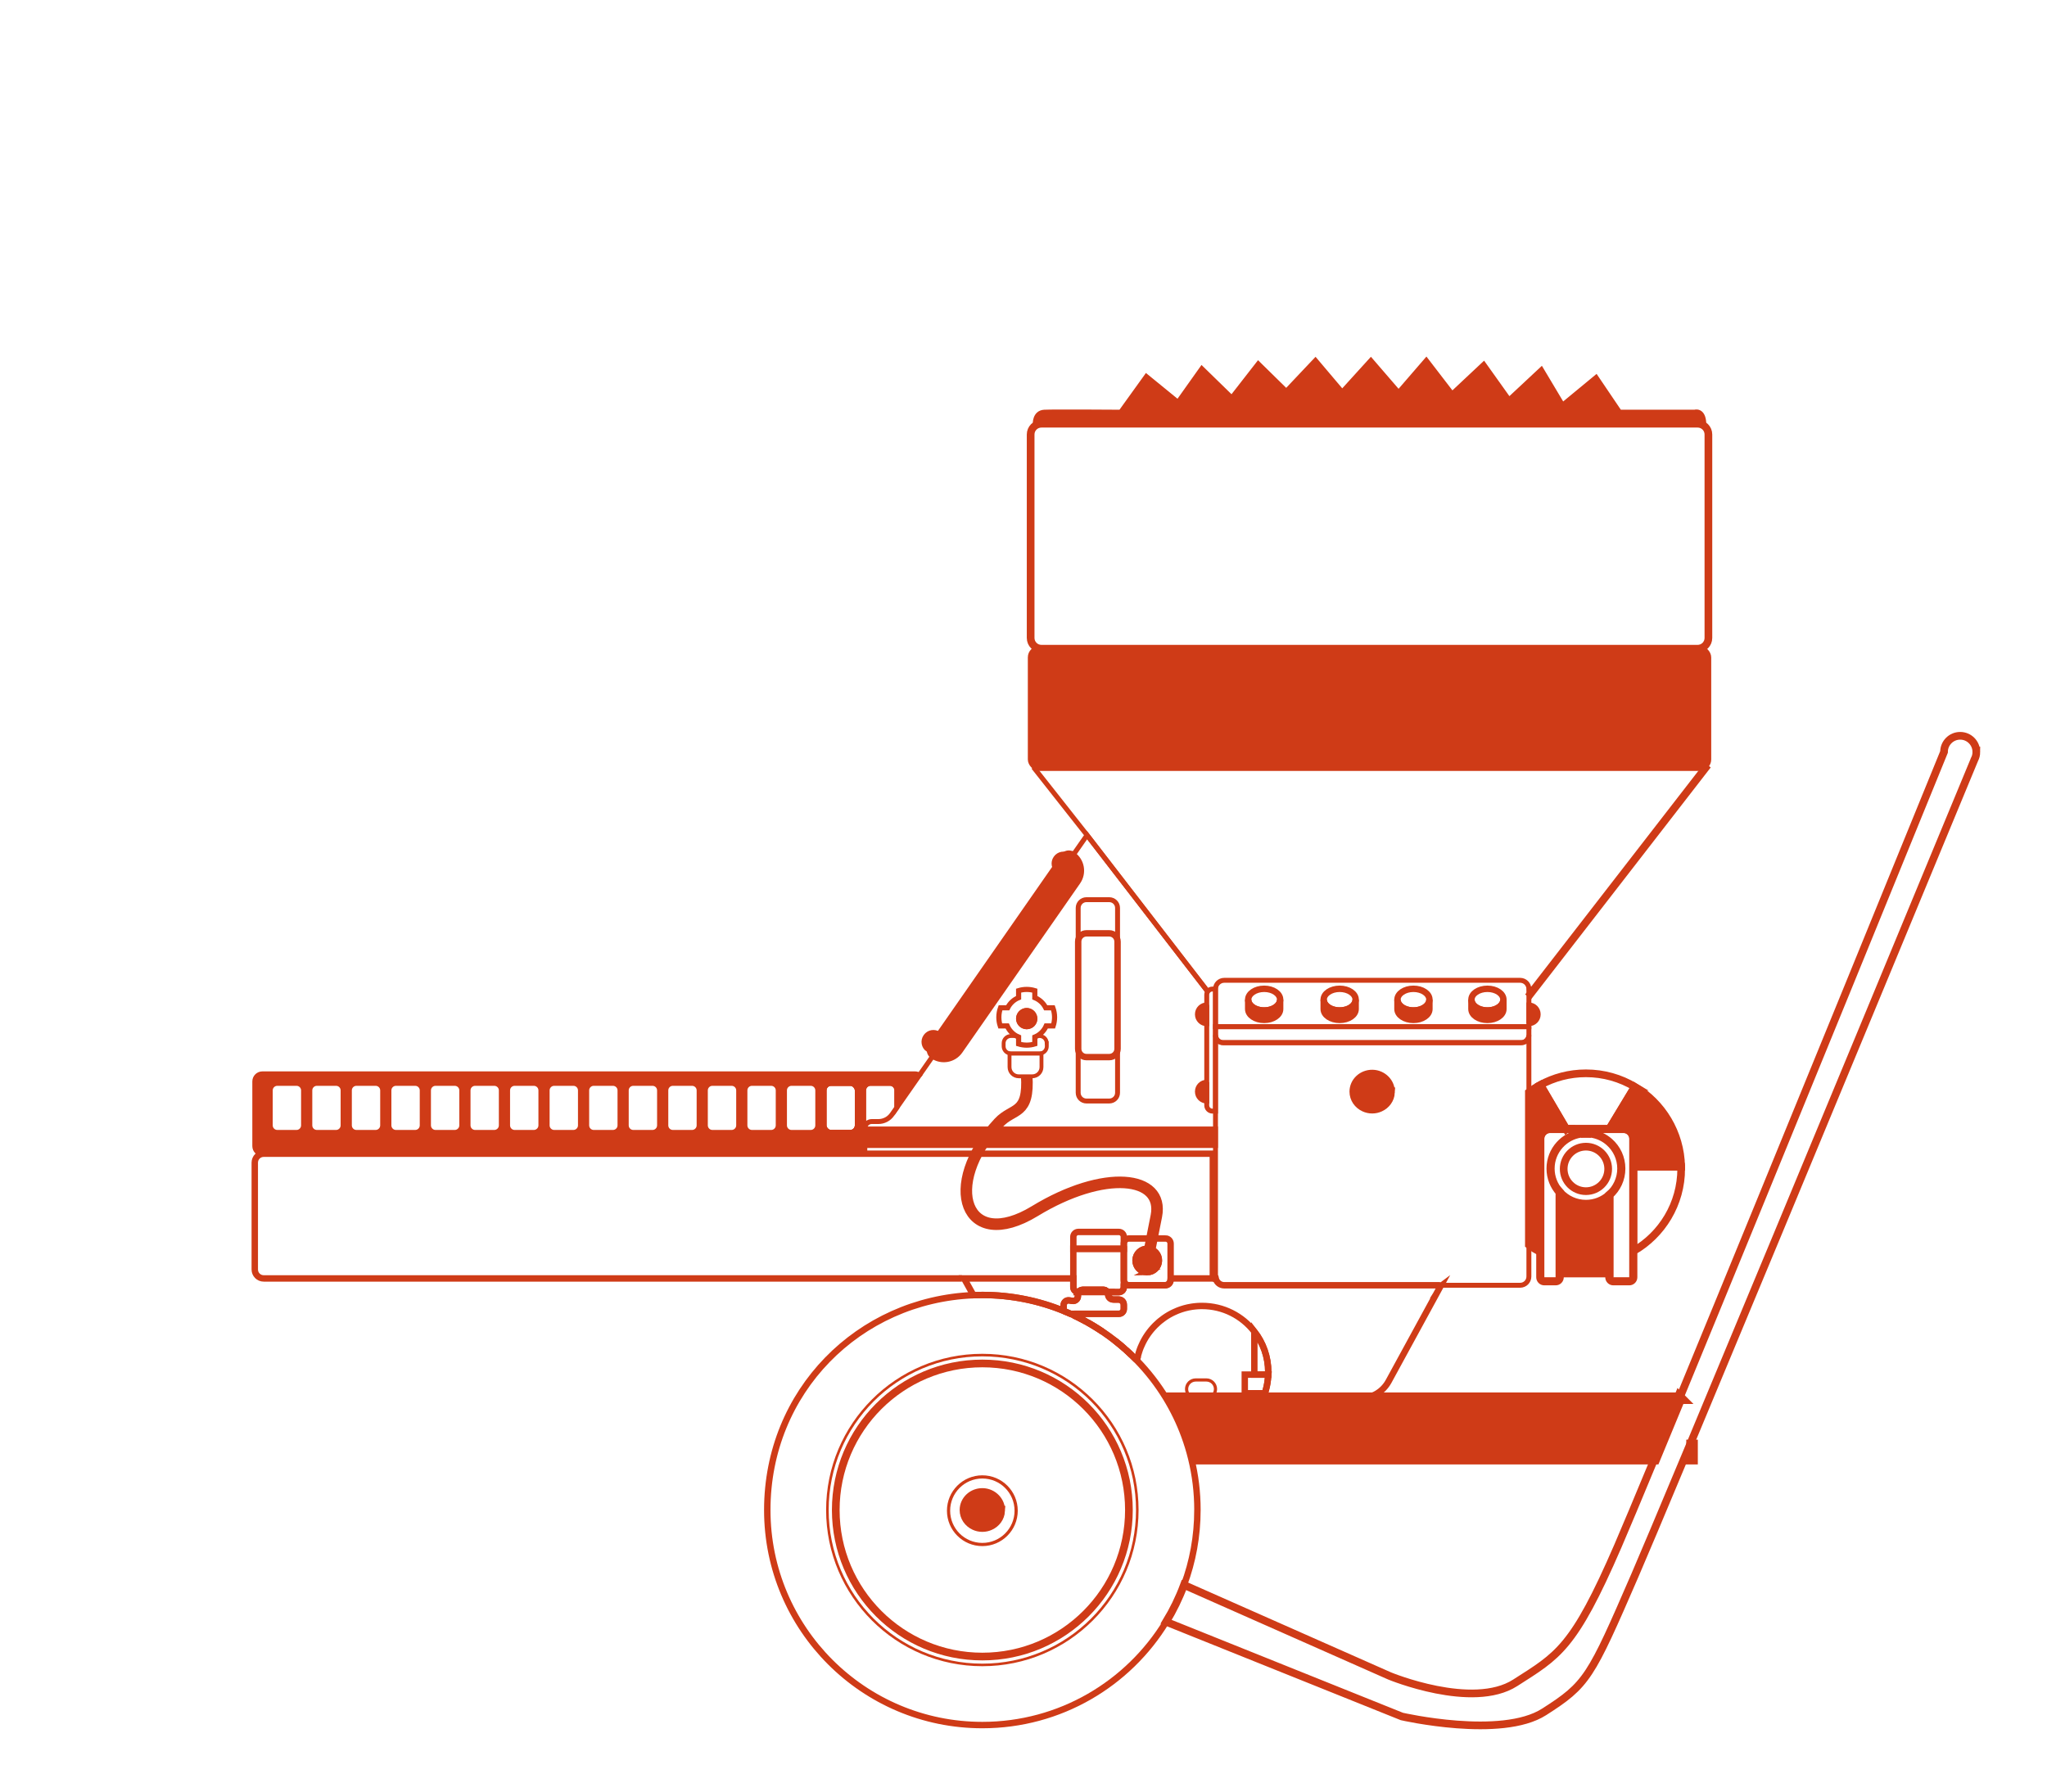 <?xml version="1.0" encoding="UTF-8"?>
<svg id="mixer" xmlns="http://www.w3.org/2000/svg" viewBox="0 0 1120 980.59">
  <defs>
    <style>
      .cls-1 {
        stroke-width: 3.08px;
      }

      .cls-1, .cls-2, .cls-3, .cls-4, .cls-5, .cls-6, .cls-7, .cls-8, .cls-9, .cls-10, .cls-11, .cls-12, .cls-13, .cls-14, .cls-15, .cls-16, .cls-17 {
        stroke: #cf3b17;
        stroke-miterlimit: 10;
      }

      .cls-1, .cls-4, .cls-9, .cls-10, .cls-12, .cls-14, .cls-15 {
        fill: #cf3b17;
      }

      .cls-2, .cls-3, .cls-5, .cls-6, .cls-7, .cls-8, .cls-11, .cls-13, .cls-16, .cls-17 {
        fill: none;
      }

      .cls-2, .cls-12 {
        stroke-width: 4.21px;
      }

      .cls-3 {
        stroke-width: 2.81px;
      }

      .cls-4, .cls-11 {
        stroke-width: 3.51px;
      }

      .cls-5, .cls-9 {
        stroke-width: 4.45px;
      }

      .cls-6 {
        stroke-width: 1.75px;
      }

      .cls-7, .cls-15 {
        stroke-width: 2.69px;
      }

      .cls-8, .cls-10 {
        stroke-width: 6.32px;
      }

      .cls-13 {
        stroke-width: 3.51px;
      }

      .cls-14 {
        stroke-width: 5.67px;
      }

      .cls-16 {
        stroke-width: 1.4px;
      }

      .cls-17 {
        stroke-width: 2.11px;
      }
    </style>
  </defs>
  <path class="cls-6" d="m665.05,760.17c0,1.38-.56,2.63-1.46,3.53-.91.91-2.16,1.47-3.54,1.47h-5.82c-2.76,0-5-2.24-5-5,0-1.38.56-2.63,1.46-3.53.91-.9,2.16-1.46,3.54-1.46h5.82c2.76,0,5,2.23,5,4.99Z"/>
  <circle class="cls-2" cx="537.48" cy="826.35" r="80.2"/>
  <circle class="cls-16" cx="537.48" cy="826.35" r="84.78"/>
  <path class="cls-2" d="m1081.34,411.5c0,1.48-.35,2.86-.99,4.08,0,.01-.01.02-.01.02-.98,2.38-100.36,242.54-154.55,372.25-1.48,3.56-2.93,7.03-4.35,10.4-12.6,30.15-22.27,53.13-26.93,63.89-24.32,56.18-26.25,59.72-49.67,74.7-23.41,14.99-77.82,2.5-77.82,2.5l-128.99-51.81c3.87-6.35,7.15-13.09,9.78-20.17l112.55,49.82s45.26,18.73,68.67,3.75c23.41-14.99,31.89-18.73,56.21-74.92,3.83-8.84,10.87-25.68,20.03-47.76,4.16-10.03,8.75-21.14,13.67-33.08,53.11-128.75,144.72-353.67,144.72-353.67,0-4.88,3.96-8.84,8.84-8.84s8.84,3.96,8.84,8.84Z"/>
  <line class="cls-2" x1="842.77" y1="593.74" x2="842.76" y2="593.73"/>
  <path class="cls-5" d="m870.46,620.33h-5.46c.88-.13,1.8-.2,2.73-.2s1.84.06,2.73.2Z"/>
  <path class="cls-9" d="m880.53,654v42.81h-27.15v-44.35c3.53,3.92,8.65,6.38,14.35,6.38,4.91,0,9.39-1.82,12.8-4.84Z"/>
  <path class="cls-5" d="m870.46,620.33h-5.46c.88-.13,1.8-.2,2.73-.2s1.84.06,2.73.2Z"/>
  <path class="cls-5" d="m893.64,623.22v75.77c0,1.21-.98,2.19-2.19,2.19h-8.73c-1.21,0-2.19-.98-2.19-2.19v-44.99c4.02-3.54,6.56-8.73,6.56-14.51s-2.54-10.97-6.56-14.51c-2.76-2.45-6.24-4.11-10.07-4.65-.89-.13-1.8-.19-2.73-.19s-1.84.06-2.72.19c-4.6.65-8.67,2.91-11.63,6.19-3.11,3.44-5,7.98-5,12.97s1.89,9.54,5,12.97v46.53c0,1.21-.98,2.19-2.19,2.19h-6.24c-1.21,0-2.19-.98-2.19-2.19v-75.77c0-2.98,2.41-5.39,5.39-5.39h40.11c2.97,0,5.38,2.41,5.38,5.39Z"/>
  <path class="cls-6" d="m555.98,826.73c0,10.22-8.28,18.5-18.5,18.5s-18.49-8.28-18.49-18.5,8.28-18.49,18.49-18.49,18.5,8.28,18.5,18.49Z"/>
  <path class="cls-2" d="m879.91,639.68c0,6.73-5.45,12.18-12.18,12.18s-12.17-5.45-12.17-12.18,5.45-12.17,12.17-12.17,12.18,5.45,12.18,12.17Z"/>
  <path class="cls-2" d="m919.86,639.49c0,19.35-10.55,36.24-26.22,45.24v-46.29h26.2c.02.35.02.7.02,1.05Z"/>
  <path class="cls-12" d="m893.64,638.44v-15.22c0-2.98-2.41-5.39-5.38-5.39h-7.73l13.95-23.08c14.92,8.93,25,25.12,25.36,43.69h-26.2Z"/>
  <path class="cls-2" d="m894.48,594.75l-13.95,23.08h-23.62l-14.14-24.09c7.41-4.07,15.91-6.37,24.96-6.37,9.78,0,18.93,2.69,26.75,7.38Z"/>
  <path class="cls-12" d="m856.91,617.83h-8.76c-2.98,0-5.39,2.41-5.39,5.39v62.03c-2.17-1.19-4.26-2.54-6.24-4.02v-83.48c1.98-1.48,4.06-2.83,6.25-4.01l14.14,24.09Z"/>
  <path class="cls-4" d="m822.57,547.05v5.16c0,3.27-3.91,5.93-8.74,5.93s-8.74-2.65-8.74-5.93v-5.16c0,.92.31,1.8.87,2.58,1.41,1.99,4.4,3.36,7.87,3.36s6.45-1.37,7.87-3.36c.56-.78.87-1.66.87-2.58Z"/>
  <path class="cls-11" d="m822.57,547.05c0,.92-.31,1.8-.87,2.58-1.41,1.99-4.4,3.36-7.87,3.36s-6.46-1.37-7.87-3.36c-.56-.78-.87-1.66-.87-2.58,0-3.27,3.91-5.93,8.74-5.93s8.74,2.65,8.74,5.93Z"/>
  <path class="cls-4" d="m782.09,547.05v5.16c0,3.27-3.91,5.93-8.74,5.93s-8.74-2.65-8.74-5.93v-5.16c0,.92.31,1.8.87,2.58,1.41,1.99,4.4,3.36,7.87,3.36s6.45-1.37,7.87-3.36c.56-.78.87-1.66.87-2.58Z"/>
  <path class="cls-11" d="m782.09,547.05c0,.92-.31,1.8-.87,2.58-1.41,1.99-4.4,3.36-7.87,3.36s-6.46-1.37-7.87-3.36c-.56-.78-.87-1.66-.87-2.58,0-3.27,3.91-5.93,8.74-5.93s8.74,2.65,8.74,5.93Z"/>
  <path class="cls-4" d="m741.73,547.05v5.16c0,3.27-3.91,5.93-8.74,5.93s-8.74-2.65-8.74-5.93v-5.16c0,.92.31,1.8.87,2.58,1.41,1.99,4.4,3.36,7.87,3.36s6.45-1.37,7.87-3.36c.56-.78.87-1.66.87-2.58Z"/>
  <path class="cls-11" d="m741.73,547.05c0,.92-.31,1.8-.87,2.58-1.41,1.99-4.4,3.36-7.87,3.36s-6.46-1.37-7.87-3.36c-.56-.78-.87-1.66-.87-2.58,0-3.27,3.91-5.93,8.74-5.93s8.74,2.65,8.74,5.93Z"/>
  <path class="cls-4" d="m700.42,547.05v5.16c0,3.27-3.91,5.93-8.74,5.93s-8.74-2.65-8.74-5.93v-5.16c0,.92.31,1.8.87,2.58,1.41,1.99,4.4,3.36,7.87,3.36s6.45-1.37,7.87-3.36c.56-.78.87-1.66.87-2.58Z"/>
  <path class="cls-11" d="m700.42,547.05c0,.92-.31,1.8-.87,2.58-1.41,1.99-4.4,3.36-7.87,3.36s-6.46-1.37-7.87-3.36c-.56-.78-.87-1.66-.87-2.58,0-3.27,3.91-5.93,8.74-5.93s8.74,2.65,8.74,5.93Z"/>
  <path class="cls-11" d="m655.16,826.35c0,14.43-2.6,28.25-7.35,41.02-2.63,7.07-5.91,13.82-9.78,20.17-20.66,33.88-57.96,56.5-100.55,56.5-64.99,0-117.67-52.69-117.67-117.68s50.05-115.01,112.77-117.58c1.63-.06,3.26-.1,4.9-.1,15.84,0,30.96,3.13,44.76,8.81,1.17.48,2.32.98,3.46,1.49.65.29,1.29.59,1.93.89.77.37,1.53.73,2.3,1.11.11.06.22.11.34.18.69.34,1.38.7,2.06,1.06.55.29,1.1.58,1.64.88.08.04.17.08.25.14.22.12.45.24.67.37.01,0,.03.01.04.02.66.37,1.31.74,1.97,1.12,0,0,.01.01.03.01.74.44,1.47.88,2.21,1.33.74.46,1.48.92,2.21,1.39.6.39,1.19.77,1.77,1.17.07.04.14.09.21.14.11.07.23.15.34.23,2.1,1.43,4.16,2.93,6.16,4.49.68.53,1.36,1.07,2.03,1.62.67.55,1.33,1.1,1.99,1.66.49.42.98.84,1.47,1.29.27.23.54.47.81.72.53.48,1.07.96,1.59,1.46.51.47,1.02.95,1.52,1.45.74.71,1.48,1.44,2.21,2.18.2.21.41.42.62.63,6.05,6.25,11.41,13.17,15.96,20.63,3.95,6.48,7.3,13.37,9.95,20.6,1.49,4.06,2.77,8.22,3.81,12.49,2.21,9,3.38,18.41,3.38,28.09Z"/>
  <path class="cls-11" d="m619.24,741.72c-.5-.5-1-.98-1.52-1.45-.53-.5-1.05-.99-1.59-1.46"/>
  <path class="cls-11" d="m615.32,738.1c-.48-.44-.98-.86-1.47-1.29-.66-.56-1.32-1.12-1.99-1.66-.67-.55-1.35-1.09-2.03-1.62"/>
  <path class="cls-11" d="m603.11,728.66c-.58-.4-1.17-.79-1.77-1.17-.72-.48-1.46-.94-2.21-1.39-.73-.46-1.46-.9-2.21-1.33"/>
  <path class="cls-11" d="m596.91,724.75c-.65-.38-1.31-.76-1.97-1.12"/>
  <path class="cls-11" d="m593.97,723.09c-.54-.3-1.09-.6-1.64-.88-.68-.37-1.38-.72-2.06-1.06"/>
  <path class="cls-11" d="m589.93,720.97c-.76-.38-1.52-.75-2.3-1.11"/>
  <polyline class="cls-8" points="925.79 787.85 925.79 798.25 921.44 798.25"/>
  <path class="cls-10" d="m918.94,765.17c-4.92,11.94-9.51,23.05-13.67,33.08h-251.15c-1.03-4.26-2.29-8.42-3.77-12.48-2.63-7.23-5.94-14.13-9.86-20.6h278.45Z"/>
  <path class="cls-8" d="m561.75,588.42c1.43,22.03-7.42,17.55-15.25,25.98-31.88,34.3-18.22,71.48,19.69,48.38,37.91-23.1,70.87-19.56,66.5,2.71-4.37,22.26-4.99,25.07-4.99,25.07"/>
  <path class="cls-17" d="m569.84,576.39v7.58c0,2.79-2.26,5.04-5.05,5.04h-7.39c-2.79,0-5.04-2.25-5.04-5.04v-7.51c.23.05.48.07.72.07h15.71c.37,0,.72-.05,1.05-.14Z"/>
  <path class="cls-17" d="m572.75,570.91v1.66c0,1.82-1.23,3.35-2.91,3.81-.33.09-.68.14-1.05.14h-15.71c-.25,0-.49-.02-.72-.07-1.83-.34-3.23-1.95-3.23-3.88v-1.66c0-2.18,1.78-3.95,3.95-3.95h3.03c.39.22.79.41,1.19.58v3.76c1.4.43,2.89.66,4.44.66s3.03-.23,4.44-.66v-3.76c.41-.17.81-.36,1.19-.58h1.41c2.18,0,3.95,1.77,3.95,3.95Z"/>
  <path class="cls-11" d="m637.68,677.76h-19.98c-1.54,0-2.81,1.27-2.81,2.81v19.98c0,.78.32,1.47.82,1.98h.01c.13.14.26.25.41.35.08.05.16.1.24.14.08.05.16.09.24.12.13.06.26.1.4.13.1.03.21.05.31.06.13.02.25.03.38.03h19.98c1.56,0,2.81-1.25,2.81-2.81v-19.98c0-1.54-1.25-2.81-2.81-2.81Zm-9.98,18.45c-3.54,0-6.4-2.87-6.4-6.4s2.86-6.4,6.4-6.4c.19,0,.38.01.57.03.13.01.27.03.4.05.06,0,.12,0,.17.03.04,0,.07.01.11.02h.04s.09.02.13.03c.02,0,.04.01.05.01.08.02.15.04.22.06.07.01.14.03.21.06.15.04.3.1.45.16.02,0,.03.01.05.02.11.04.21.09.31.14.07.03.14.07.22.11.04.02.08.04.12.05.11.06.24.13.35.22.04.01.07.03.1.06.15.1.29.2.43.31.08.06.17.13.25.2.11.09.22.2.33.31.04.04.08.08.11.12.03.02.05.04.06.06.09.09.18.18.25.28.11.13.22.27.31.42.05.07.1.13.14.21.09.13.17.26.24.39s.14.25.19.39c.01.01.02.03.02.04.04.08.07.15.1.24.04.07.06.14.09.21.03.09.06.17.08.26.03.07.05.15.07.22.03.13.07.25.09.39,0,.02.01.05.01.07.02.07.03.14.04.21.01.01.01.03.01.05.01.04.01.08.01.12.02.09.03.18.03.26h0s0,.02,0,.03c.01.09.02.18.01.28.01.09.01.19.01.28,0,3.53-2.86,6.4-6.39,6.4Z"/>
  <circle class="cls-4" cx="627.7" cy="689.81" r="6.4" transform="translate(-187.87 1142.23) rotate(-76.72)"/>
  <path class="cls-11" d="m614.89,676.91v6.5h-27.62v-6.5c0-1.51,1.22-2.73,2.73-2.73h22.17c1.5,0,2.73,1.22,2.73,2.73Z"/>
  <path class="cls-11" d="m614.89,683.41v20.96c0,1.51-1.22,2.73-2.73,2.73h-6.26c-.11-.17-.23-.33-.37-.47-.48-.48-1.14-.78-1.88-.78h-11.24c-.95,0-1.78.5-2.24,1.25h-.18c-1.51,0-2.73-1.22-2.73-2.73v-20.96h27.62Z"/>
  <path class="cls-11" d="m605.9,707.11h-15.73c.46-.75,1.29-1.25,2.24-1.25h11.24c.73,0,1.4.29,1.88.78.14.14.27.3.37.47Z"/>
  <path class="cls-11" d="m614.89,713.82v2.49c0,1.47-1.19,2.65-2.65,2.65h-26.54c-1.14-.51-2.3-1.01-3.46-1.49-.18-.35-.27-.74-.27-1.17v-2.04c0-1.63,1.45-2.88,3.07-2.62l1.66.27c1.62.26,3.08-.99,3.08-2.62v-.79c0-.51.15-1,.41-1.4.46-.75,1.29-1.25,2.24-1.25h11.24c.73,0,1.4.29,1.88.78.14.14.27.3.37.47.12.18.21.39.28.6.04.13.07.26.09.39.01.09.03.18.03.27,0,.05,0,.09,0,.14,0,1.47,1.19,2.65,2.65,2.65h3.28c1.46,0,2.65,1.19,2.65,2.65Z"/>
  <path class="cls-11" d="m693.89,752.27v.03c-.01.43-.04.86-.07,1.29-.02.29-.05.59-.08.88-.03.27-.06.53-.09.79-.03.32-.08.65-.13.96-.03.18-.05.36-.08.53,0,.02,0,.05,0,.07-.03.18-.06.35-.09.53,0,.04-.01.06-.02.1-.04.26-.09.51-.15.77,0,.04-.02.09-.03.13-.05.25-.11.49-.16.73-.04.18-.08.37-.13.55-.06.28-.14.56-.22.84-.08.32-.18.63-.27.94,0,.03-.02.06-.03.09,0,.02-.01.04-.02.06-.06.18-.11.37-.18.55-.04.12-.07.23-.11.34h-10.96v-10.2h12.82Z"/>
  <path class="cls-11" d="m691.26,764.53c-.08.22-.18.43-.27.64"/>
  <path class="cls-11" d="m693.92,750.89c0,.44,0,.86-.03,1.29,0,.03,0,.06,0,.08h-7.59v-23.6c4.78,6.13,7.62,13.84,7.62,22.22Z"/>
  <path class="cls-11" d="m622.56,742.17c-.06.26-.13.52-.18.78"/>
  <path class="cls-11" d="m622.22,743.66c-.06.29-.11.58-.16.87"/>
  <rect class="cls-7" x="450.86" y="592.87" width="18.2" height="26.84" rx="3.85" ry="3.85"/>
  <path class="cls-11" d="m788.07,704.05l-28.31,51.91c-3.1,5.67-9.04,9.21-15.51,9.21h-52.56c-.33,0-.55-.34-.43-.64.11-.27.21-.53.31-.8.11-.26.21-.53.3-.8.03-.08.05-.16.08-.24.03-.07.06-.15.08-.23.04-.11.08-.22.11-.34.07-.18.12-.37.18-.56,0-.02.01-.04.02-.06.01-.03.02-.06.03-.09.09-.31.18-.63.26-.94.08-.28.16-.56.22-.84.05-.18.1-.37.13-.55.06-.24.12-.49.17-.73,0-.04.02-.09.02-.14.06-.26.11-.51.15-.77.01-.03.02-.06.02-.1.04-.17.07-.35.09-.52,0-.02,0-.05,0-.07.04-.18.06-.36.09-.54.04-.31.09-.64.12-.96.04-.26.07-.52.09-.79.03-.29.06-.59.08-.88.03-.43.06-.86.07-1.29v-.02s.01-.06,0-.09c.02-.43.03-.86.03-1.29,0-8.38-2.85-16.09-7.62-22.22-6.62-8.52-16.96-13.99-28.59-13.99-.41,0-.82,0-1.23.02-.4.01-.81.03-1.21.06h-.04c-.38.03-.75.06-1.13.1-.03,0-.06.01-.09.01-.38.04-.76.08-1.14.13-.26.03-.53.07-.79.11-.53.09-1.05.18-1.56.28-.16.04-.31.07-.48.1h-.02c-.35.09-.7.16-1.04.25-.26.06-.51.12-.76.19-.12.04-.24.07-.36.1-.19.06-.37.11-.56.17-.2.06-.4.12-.59.18-.25.08-.49.16-.73.24-.19.07-.39.14-.58.21-.26.09-.51.19-.76.28-.24.1-.49.19-.73.3-.6.24-1.18.5-1.76.78-.24.11-.47.22-.7.34-.24.11-.47.23-.7.36-.37.2-.74.4-1.11.61l-.63.38c-.32.19-.63.39-.95.59-.28.18-.56.37-.83.56-.26.17-.51.35-.76.54-.61.44-1.2.9-1.79,1.38-.27.22-.54.44-.8.68-.53.47-1.05.95-1.55,1.45-.08.08-.16.15-.24.23-.08.07-.16.15-.24.24-.26.27-.52.55-.78.83-.27.28-.52.56-.76.85-.15.16-.29.33-.43.5-.14.16-.28.33-.41.5-.05.06-.1.11-.14.18-.02.02-.04.04-.05.06-.14.18-.28.35-.41.53-.16.2-.31.4-.46.62-.15.2-.3.4-.44.61-.15.21-.29.42-.43.64-.22.34-.45.68-.67,1.03-.02.05-.05.09-.08.14-.19.31-.39.64-.57.97-.09.15-.18.31-.27.48-.11.19-.21.39-.31.59-.13.23-.25.46-.36.69-.31.62-.6,1.24-.86,1.88-.12.25-.22.51-.33.76-.12.32-.25.65-.38.98-.17.5-.35.99-.5,1.49-.16.5-.31,1.01-.45,1.52-.07.25-.13.51-.2.77-.07.26-.12.52-.18.78-.06.23-.11.47-.15.71-.07.37-.52.51-.78.24-.73-.74-1.47-1.47-2.21-2.18-.5-.5-1-.98-1.52-1.44-.52-.5-1.06-.99-1.59-1.46-.27-.25-.53-.49-.81-.72-.48-.44-.97-.86-1.47-1.29-.66-.56-1.32-1.11-1.99-1.66-.68-.55-1.35-1.09-2.03-1.62-2-1.57-4.06-3.07-6.16-4.5-.11-.08-.23-.16-.34-.23-.07-.05-.14-.1-.22-.14-.58-.4-1.17-.79-1.76-1.17-.73-.48-1.47-.94-2.21-1.39-.73-.46-1.47-.9-2.21-1.34-.01,0-.02,0-.02-.01-.66-.38-1.31-.76-1.97-1.13,0,0-.03-.02-.04-.02-.23-.13-.45-.25-.68-.37-.08-.06-.17-.1-.25-.14-.54-.3-1.09-.6-1.64-.88-.68-.37-1.37-.72-2.06-1.06-.11-.07-.23-.12-.34-.18-.76-.38-1.52-.74-2.29-1.11-.45-.22-.31-.89.19-.89h24.42c1.46,0,2.64-1.19,2.64-2.66v-2.03c0-1.72-1.39-3.11-3.12-3.11h-2.32c-1.5,0-2.97-1.19-3.14-2.66,0-.05-.01-.09-.01-.14,0-.09-.01-.18-.02-.27-.03-.14-.05-.27-.1-.4-.09-.29.16-.59.47-.59h5.52c1.5,0,2.72-1.23,2.72-2.74v-1.53c0-.43.52-.62.82-.31h.01c.13.14.26.25.41.35.08.05.16.1.24.14.08.05.16.09.24.12.13.06.26.1.4.13.1.03.2.05.31.06.13.02.25.03.38.03h19.52c1.8,0,3.27-1.47,3.27-3.27,0-.26.21-.47.47-.47h24.21c.47,2.15,2.38,3.74,4.67,3.74h117.83c.35,0,.58.38.4.69Z"/>
  <path class="cls-11" d="m692.02,762.46h0c-.02.08-.05.15-.08.23.03-.08.05-.15.07-.23Z"/>
  <path class="cls-11" d="m590.18,707.11c-.26.41-.41.89-.41,1.4v.79c0,1.63-1.46,2.88-3.08,2.62l-1.66-.27c-1.62-.26-3.07.99-3.07,2.62v2.04c0,.42.1.81.27,1.17-13.8-5.68-28.91-8.81-44.76-8.81-1.64,0-3.27.04-4.9.1l-5.08-9.14h59.78v4.75c0,1.51,1.22,2.73,2.73,2.73h.18Z"/>
  <rect class="cls-15" x="473.18" y="617.83" width="191.86" height="9.05"/>
  <path class="cls-1" d="m547.96,457.55h0c5.94,0,10.76,4.82,10.76,10.76v112.79c0,5.94-4.82,10.76-10.76,10.76h0c-2.14,0-3.88-1.74-3.88-3.88v-126.54c0-2.14,1.74-3.88,3.88-3.88Z" transform="translate(398.78 -220.99) rotate(34.85)"/>
  <path class="cls-13" d="m526.33,699.62H144.27c-2.69,0-4.87-2.19-4.87-4.89v-58.48c0-2.7,2.18-4.89,4.87-4.89h519.32v68.26h-.12"/>
  <path class="cls-15" d="m503.05,588.42c-.68-.48-1.51-.76-2.4-.76H143.55c-2.29,0-4.15,1.86-4.15,4.16v35.37c0,2.31,1.86,4.17,4.15,4.17h329.63v-13.32c-.42-.62-.68-1.37-.68-2.18v-19.15c0-2.12,1.73-3.84,3.86-3.84h10.51c2.12,0,3.84,1.72,3.84,3.84v9.39l12.34-17.68Zm-336.97,27.44c0,2.12-1.72,3.85-3.84,3.85h-10.52c-2.12,0-3.85-1.73-3.85-3.85v-19.15c0-2.12,1.73-3.84,3.85-3.84h10.52c2.12,0,3.84,1.72,3.84,3.84v19.15Zm21.64,0c0,2.12-1.72,3.85-3.85,3.85h-10.5c-2.13,0-3.85-1.73-3.85-3.85v-19.15c0-2.12,1.72-3.84,3.85-3.84h10.5c2.13,0,3.85,1.72,3.85,3.84v19.15Zm21.65,0c0,2.12-1.73,3.85-3.85,3.85h-10.51c-2.12,0-3.85-1.73-3.85-3.85v-19.15c0-2.12,1.73-3.84,3.85-3.84h10.51c2.12,0,3.85,1.72,3.85,3.84v19.15Zm21.64,0c0,2.12-1.72,3.85-3.85,3.85h-10.51c-2.13,0-3.85-1.73-3.85-3.85v-19.15c0-2.12,1.72-3.84,3.85-3.84h10.51c2.13,0,3.85,1.72,3.85,3.84v19.15Zm21.64,0c0,2.12-1.72,3.85-3.84,3.85h-10.52c-2.13,0-3.85-1.73-3.85-3.85v-19.15c0-2.12,1.72-3.84,3.85-3.84h10.52c2.12,0,3.84,1.72,3.84,3.84v19.15Zm21.64,0c0,2.12-1.72,3.85-3.85,3.85h-10.5c-2.13,0-3.85-1.73-3.85-3.85v-19.15c0-2.12,1.72-3.84,3.85-3.84h10.5c2.13,0,3.85,1.72,3.85,3.84v19.15Zm21.65,0c0,2.12-1.73,3.85-3.86,3.85h-10.5c-2.13,0-3.85-1.73-3.85-3.85v-19.15c0-2.12,1.72-3.84,3.85-3.84h10.5c2.13,0,3.86,1.72,3.86,3.84v19.15Zm21.64,0c0,2.12-1.72,3.85-3.85,3.85h-10.51c-2.13,0-3.85-1.73-3.85-3.85v-19.15c0-2.12,1.72-3.84,3.85-3.84h10.51c2.13,0,3.85,1.72,3.85,3.84v19.15Zm21.64,0c0,2.12-1.73,3.85-3.85,3.85h-10.51c-2.13,0-3.85-1.73-3.85-3.85v-19.15c0-2.12,1.72-3.84,3.85-3.84h10.51c2.12,0,3.85,1.72,3.85,3.84v19.15Zm21.64,0c0,2.12-1.72,3.85-3.85,3.85h-10.5c-2.13,0-3.86-1.73-3.86-3.85v-19.15c0-2.12,1.73-3.84,3.86-3.84h10.5c2.13,0,3.85,1.72,3.85,3.84v19.15Zm21.65,0c0,2.12-1.73,3.85-3.86,3.85h-10.51c-2.12,0-3.84-1.73-3.84-3.85v-19.15c0-2.12,1.72-3.84,3.84-3.84h10.51c2.13,0,3.86,1.72,3.86,3.84v19.15Zm21.64,0c0,2.12-1.73,3.85-3.85,3.85h-10.51c-2.13,0-3.86-1.73-3.86-3.85v-19.15c0-2.12,1.73-3.84,3.86-3.84h10.51c2.12,0,3.85,1.72,3.85,3.84v19.15Zm21.64,0c0,2.12-1.73,3.85-3.85,3.85h-10.51c-2.13,0-3.85-1.73-3.85-3.85v-19.15c0-2.12,1.72-3.84,3.85-3.84h10.51c2.12,0,3.85,1.72,3.85,3.84v19.15Zm21.64,0c0,2.12-1.72,3.85-3.85,3.85h-10.51c-2.12,0-3.85-1.73-3.85-3.85v-19.15c0-2.12,1.73-3.84,3.85-3.84h10.51c2.13,0,3.85,1.72,3.85,3.84v19.15Zm21.64,0c0,2.12-1.72,3.85-3.85,3.85h-10.51c-2.12,0-3.85-1.73-3.85-3.85v-19.15c0-2.12,1.73-3.84,3.85-3.84h10.51c2.13,0,3.85,1.72,3.85,3.84v19.15Z"/>
  <rect class="cls-7" x="450.86" y="592.87" width="18.2" height="26.84" rx="3.85" ry="3.85"/>
  <path class="cls-7" d="m490.71,596.71v9.38l-2.63,3.77c-1.71,2.45-4.5,3.9-7.48,3.9h-3.67c-2.06,0-3.74,1.68-3.74,3.74v.52c-.43-.62-.68-1.37-.68-2.18v-19.15c0-2.13,1.73-3.85,3.86-3.85h10.51c2.13,0,3.85,1.72,3.85,3.85Z"/>
  <line class="cls-7" x1="510.36" y1="577.95" x2="503.05" y2="588.42"/>
  <path class="cls-3" d="m576.08,551.51h-3.92c-1.26-2.49-3.37-4.46-5.97-5.53v-3.86c-1.4-.43-2.89-.66-4.44-.66s-3.03.23-4.43.66v3.86c-2.6,1.07-4.72,3.04-5.97,5.53h-3.93c-.59,1.62-.91,3.37-.91,5.19,0,1.65.26,3.25.76,4.74h3.81c1.03,2.34,2.81,4.29,5.04,5.52.39.21.79.4,1.2.57v3.76c1.4.43,2.89.66,4.43.66s3.04-.23,4.44-.66v-3.76c.41-.17.81-.36,1.2-.57,2.22-1.23,4.01-3.18,5.03-5.52h3.82c.49-1.49.76-3.09.76-4.74,0-1.82-.33-3.57-.92-5.19Zm-9.94,6.58c-.02.19-.06.38-.11.56-.01.04-.03.09-.04.13-.01.03-.03.07-.04.1-.06.19-.14.37-.23.55-.02.05-.05.09-.07.14-.02.04-.04.07-.07.11-.05.09-.1.17-.16.25-.05.08-.11.16-.17.24-.06.07-.11.13-.17.2-.01,0-.02.02-.02.02-.05.05-.1.11-.15.16-.04.04-.08.08-.13.12-.07.08-.15.14-.23.2-.01.02-.03.03-.05.05-.1.08-.22.16-.33.23-.16.11-.33.21-.51.29-.58.28-1.22.43-1.91.43s-1.32-.15-1.9-.43c-.16-.08-.33-.16-.47-.27-.11-.06-.22-.14-.32-.22-.04-.03-.08-.05-.12-.1-.08-.06-.16-.13-.23-.21-.03-.01-.04-.02-.04-.03-.02-.01-.04-.03-.07-.06-.06-.06-.12-.12-.17-.18-.01-.01-.02-.03-.04-.05-.05-.05-.09-.1-.13-.15-.07-.1-.15-.19-.21-.3-.01-.01-.02-.03-.03-.04-.07-.12-.15-.25-.22-.39-.01-.02-.02-.03-.03-.05-.06-.13-.12-.26-.16-.39-.04-.1-.08-.2-.1-.3-.04-.1-.07-.2-.09-.31-.03-.1-.04-.2-.05-.3-.02-.11-.03-.22-.04-.33-.01-.02-.01-.04-.01-.06v-.27c0-.12.01-.25.02-.37.01-.13.03-.26.05-.38.01-.08.02-.15.04-.22,0-.05.02-.1.04-.15.02-.1.05-.19.08-.28.06-.19.13-.37.23-.55.06-.12.13-.24.2-.36.52-.81,1.28-1.45,2.17-1.82.2-.08.4-.15.61-.19.04-.01.08-.02.12-.02.03-.01.05-.02.08-.02.04-.02.08-.02.12-.02.04-.01.07-.01.11-.01h.01c.06-.01.12-.02.17-.03.15-.02.31-.02.47-.02.13,0,.26,0,.39.03.07.01.16.02.24.04.24.03.47.09.69.17.12.04.23.09.35.14.02,0,.04,0,.06.03.12.04.23.1.34.17.76.41,1.38,1.04,1.76,1.81.06.13.13.26.18.39.06.11.1.22.13.34.01.02.02.04.02.06.04.13.07.27.1.41.01.03.01.05.02.08.02.08.03.16.04.24.01.04.01.09.01.14.02.13.02.27.02.41,0,.1,0,.21,0,.31-.01.11-.02.22-.04.33Z"/>
  <path class="cls-14" d="m547.04,826.89c-.21,3.41-2.37,6.3-5.45,7.69-1.24.58-2.64.9-4.11.9s-2.86-.32-4.11-.9c-3.24-1.46-5.47-4.59-5.47-8.23,0-5.1,4.38-9.22,9.75-9.13,5.34.09,9.69,4.59,9.38,9.67Z"/>
  <path class="cls-14" d="m760.34,597.93c-.21,3.41-2.37,6.3-5.45,7.69-1.24.58-2.64.9-4.11.9s-2.86-.32-4.11-.9c-3.24-1.46-5.47-4.59-5.47-8.23,0-5.1,4.38-9.22,9.75-9.13s9.69,4.59,9.38,9.67Z"/>
  <path class="cls-15" d="m566.18,557.7c-.1,1.66-1.1,3.06-2.53,3.74-.58.28-1.22.44-1.9.44s-1.33-.15-1.9-.44c-1.5-.71-2.54-2.23-2.54-4,0-2.48,2.03-4.48,4.52-4.44s4.49,2.23,4.35,4.7Z"/>
  <path class="cls-11" d="m611.46,515.29v58.69c0,2.5-2.03,4.52-4.53,4.52h-12.49c-2.5,0-4.52-2.02-4.52-4.52v-58.69c0-2.5,2.02-4.52,4.52-4.52h12.49c2.5,0,4.53,2.02,4.53,4.52Z"/>
  <path class="cls-7" d="m611.46,496.88v18.41c0-2.5-2.03-4.52-4.53-4.52h-12.49c-2.5,0-4.52,2.02-4.52,4.52v-18.41c0-2.5,2.02-4.53,4.52-4.53h12.49c2.5,0,4.53,2.03,4.53,4.53Z"/>
  <path class="cls-7" d="m611.46,573.98v24.03c0,2.5-2.03,4.52-4.53,4.52h-12.49c-2.5,0-4.52-2.02-4.52-4.52v-24.03c0,2.5,2.02,4.52,4.52,4.52h12.49c2.5,0,4.53-2.02,4.53-4.52Z"/>
  <polyline class="cls-7" points="660.8 542.62 594.77 457.02 587.22 467.84"/>
  <path class="cls-15" d="m660.26,592.24h0v10.3h0c-2.81,0-5.1-2.28-5.1-5.1v-.1c0-2.81,2.28-5.1,5.1-5.1Z"/>
  <path class="cls-15" d="m841.62,549.94h0v10.3h0c-2.81,0-5.1-2.28-5.1-5.1v-.1c0-2.81,2.28-5.1,5.1-5.1Z" transform="translate(1678.13 1110.19) rotate(180)"/>
  <path class="cls-15" d="m511.08,563.54h0v10.3h0c-2.81,0-5.1-2.28-5.1-5.1v-.1c0-2.81,2.28-5.1,5.1-5.1Z" transform="translate(416.22 -188.6) rotate(34.85)"/>
  <path class="cls-15" d="m582.25,465.94h0v10.3h0c-2.81,0-5.1-2.28-5.1-5.1v-.1c0-2.81,2.28-5.1,5.1-5.1Z" transform="translate(373.21 -246.78) rotate(34.85)"/>
  <path class="cls-15" d="m660.26,549.94h0v10.3h0c-2.81,0-5.1-2.28-5.1-5.1v-.1c0-2.81,2.28-5.1,5.1-5.1Z"/>
  <path class="cls-7" d="m665.04,541.25v66.81h-1.66c-1.72,0-3.12-1.4-3.12-3.13v-60.55c0-.65.2-1.26.54-1.76.56-.83,1.5-1.37,2.58-1.37h1.66Z"/>
  <path class="cls-7" d="m836.52,541.25v20.61h-171.47v-20.61c0-2.64,2.14-4.78,4.79-4.78h161.9c2.64,0,4.78,2.14,4.78,4.78Z"/>
  <path class="cls-7" d="m836.52,561.86v4.58c0,2.3-1.86,4.16-4.16,4.16h-163.14c-2.3,0-4.16-1.86-4.16-4.16v-4.58h171.47Z"/>
  <path class="cls-7" d="m665.17,699.63c-.08-.34-.12-.69-.12-1.06v-132.13c0,2.29,1.86,4.15,4.16,4.15h163.14c2.31,0,4.17-1.86,4.17-4.15v31.31"/>
  <path class="cls-7" d="m836.52,681.23v17.34c0,2.65-2.14,4.79-4.78,4.79h-43.29"/>
  <line class="cls-2" x1="934.35" y1="418.69" x2="836.13" y2="545.51"/>
  <polyline class="cls-7" points="660.8 542.62 594.77 457.02 565.44 419.82"/>
  <rect class="cls-1" x="563.91" y="355.01" width="370.83" height="65.34" rx="4.74" ry="4.74"/>
  <path class="cls-2" d="m934.74,237.76v111.37c0,3.24-2.63,5.88-5.88,5.88h-359.07c-3.24,0-5.88-2.64-5.88-5.88v-111.37c0-3.25,2.64-5.88,5.88-5.88h359.07c3.25,0,5.88,2.63,5.88,5.88Z"/>
  <path class="cls-1" d="m932.04,231.88h-365.42s-.27-5.86,4.79-6.12c5.05-.27,41.9,0,41.9,0l13.97-19.42,17.29,14.1,13.04-18.36,16.36,15.96,14.5-18.62,15.3,15.03,15.96-16.89,14.63,17.29,15.7-17.29,15.16,17.56,15.17-17.56,14.1,18.35,17.29-16.22,13.84,19.42,17.67-16.5,11.59,19.42,18.36-15.16,12.77,18.89h41.24s4.52-1.6,4.79,6.12Z"/>
</svg>